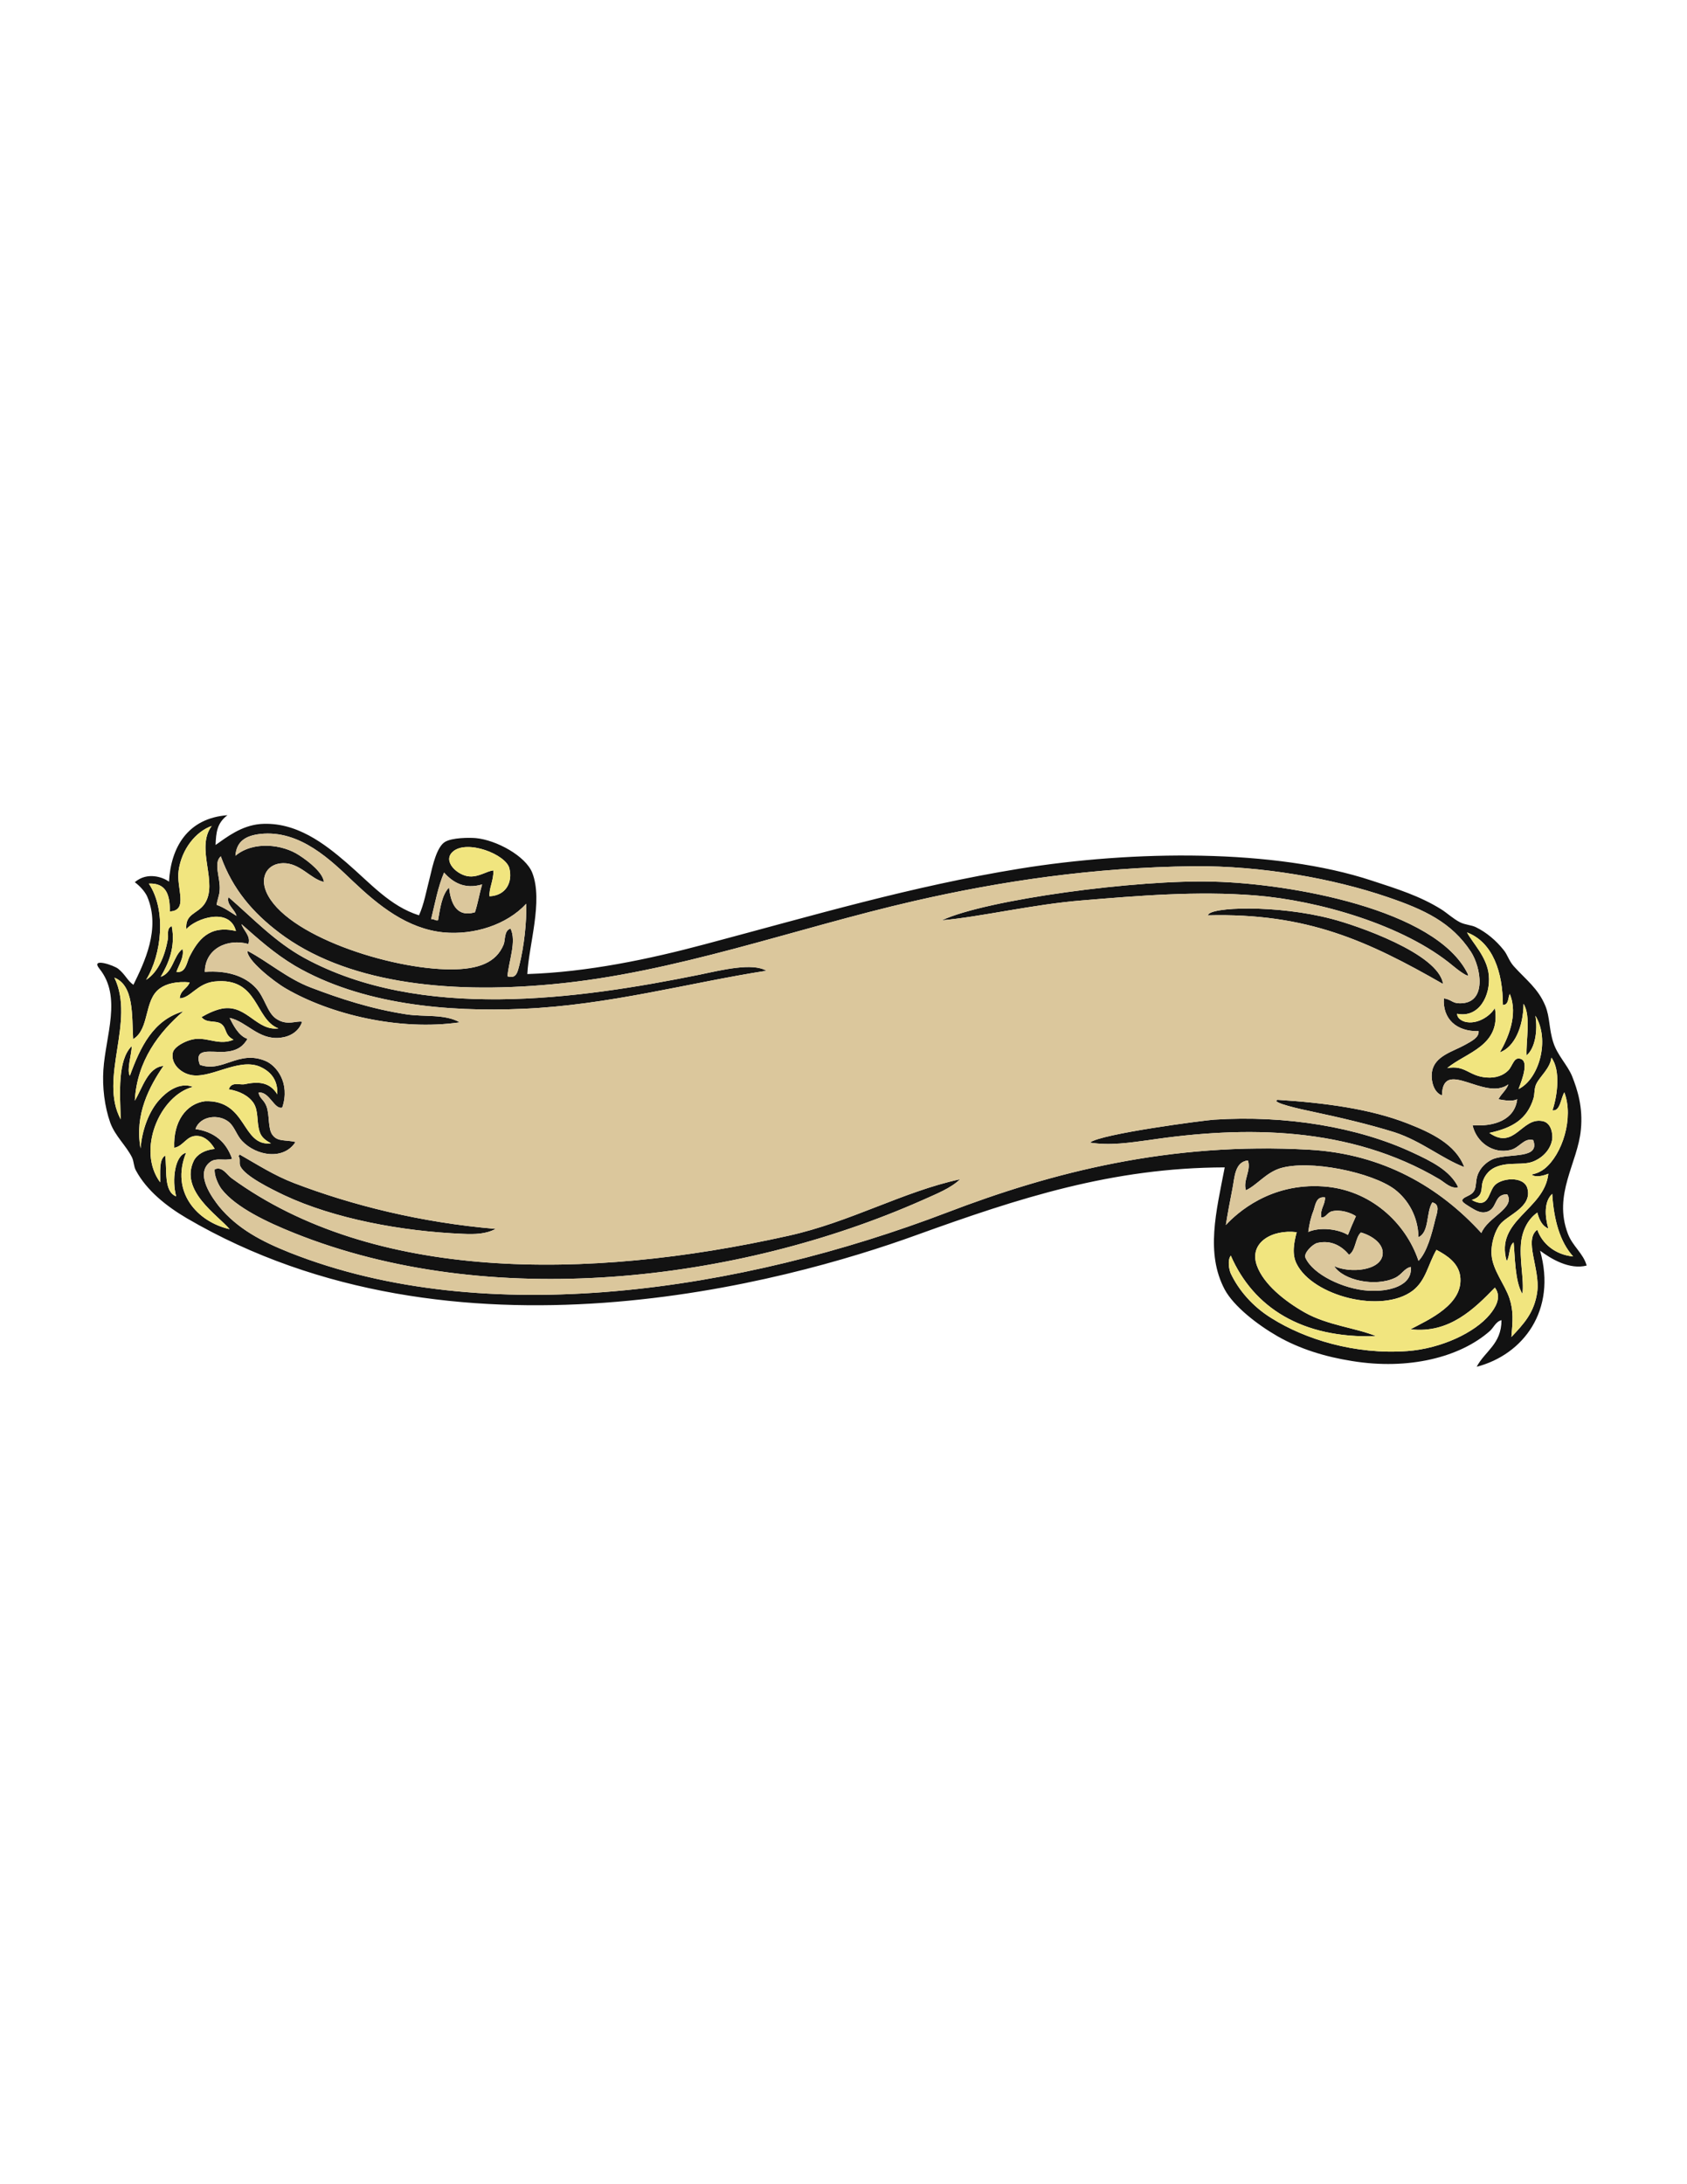 <?xml version="1.0" encoding="utf-8"?>
<!-- Generator: Adobe Illustrator 21.1.0, SVG Export Plug-In . SVG Version: 6.00 Build 0)  -->
<svg version="1.1" id="Layer_1" xmlns="http://www.w3.org/2000/svg" xmlns:xlink="http://www.w3.org/1999/xlink" x="0px" y="0px"
	 viewBox="0 0 612 792" enable-background="new 0 0 612 792" xml:space="preserve">
<g>
	<path fill="#121212" d="M86.5,419.3c0.1-0.3,0.4-0.4,0.4-0.7c6.5,3.7,12.5,7.6,19.8,10.4c20.9,8,45.9,14.3,73.1,16.6
		c-3.5,1.9-7.5,2-11.9,1.8c-22.1-0.9-46.7-5.5-64.8-14c-4.8-2.3-14.2-6.9-15.9-10.5C86.6,421.6,87.4,420.1,86.5,419.3z M483.1,333.2
		c-19.7-5.2-44.5-4.4-44.9-1.3c35.9-0.9,57.9,9.2,85.3,24.9C522,345.7,491.7,335.4,483.1,333.2z M84,427.2c-1.7-1.2-3.3-4.4-6.1-3.2
		c-0.3,2,1.2,5.5,2.5,7.2c5.2,6.7,16.8,12.1,26.3,15.9c70.8,28.4,160.6,17.9,227.9-11.9c5.1-2.3,10.3-4.3,13.7-7.6
		c-20.8,4.5-39.7,15.5-62.3,20.5C212.6,464.5,135.2,464.5,84,427.2z M455.5,324.7c22.5,1.8,53.8,10.6,71.7,25.6
		c1.4,1.2,6.2,4.8,5.3,2.9c-11.5-23.7-65-32.8-91.8-33.5c-28-0.9-83,6.5-99,14c13.9-1.2,33.2-5.8,50.8-7.2
		C413,324.8,434.1,323,455.5,324.7z M463.5,398.8c-3.1,0.9,9.2,3.6,12.2,4.2c10.3,2.2,20.7,4.6,30.3,7.6c9.7,3.2,17.1,9.5,25.2,12.6
		c-3.1-8.3-12.1-12.5-20.5-15.8C497.2,402.1,480.8,399.9,463.5,398.8z M166.8,370.7c-5.5-3.1-12.9-1.9-19.4-2.9
		c-12.9-2-24.1-5.7-34.6-9.7c-8.7-3.3-15.5-9.4-23-13.3c-0.5,3.1,9.3,11,14,13.7C119.8,367.8,144.8,373.9,166.8,370.7z M558.7,453.5
		c6.1,21.6-6.1,37.7-23,42.1c3-5.7,9-8.2,9-16.9c-2.1,0.5-2.8,2.7-4.3,4c-10.7,9.4-29.3,14.2-50,10.8c-9.5-1.5-18.8-4.3-27-9
		c-7.3-4.2-15.8-10.8-19.1-16.9c-7-13.2-3.1-28.2,0-44.3c-40.8,0.1-74.6,11.1-112,24.6c-46.4,16.8-167.5,50.6-264.6-6.2
		c-7.3-4.3-14.5-10-18.4-17.3c-0.8-1.4-0.7-3.2-1.4-4.7c-2.2-4.4-6.1-7.7-7.9-12.6c-2.1-5.9-2.9-13-2.5-19.1
		c0.8-12.5,6.8-26.5-1.4-36.7c-3.5-4.3,5.4-1.2,6.8,0c2.6,2.1,3.3,4.3,5.5,5.8c3.9-8,10-20.3,5-32c-0.8-1.8-2.7-3.9-4.5-5.2
		c4.5-3.9,10.3-1.8,12.4-0.2c0.7-12.5,6.8-23,21.2-24.1c-3.8,2.9-4.1,6.2-4.3,10.8c4-2.8,9.3-7,16.2-7.6c13-1,23.5,7.3,31.3,14
		c8.7,7.5,15.8,15.8,26.3,19.1c1.8-3.9,2.7-9,4-14c1-4.3,2.5-10.8,5.4-12.6c2.6-1.6,8.9-1.6,11.2-1.4c7.5,0.7,18.1,6.5,20.5,12.6
		c4,10.2-1.3,26.3-1.8,36.7c21.8-0.7,44.2-5.4,64.4-10.8c39.9-10.6,74.8-21,114.1-27.4c41.3-6.7,92.6-7.3,127.8,4.3
		c9.2,3,17.5,5.6,25.2,10.4c2.1,1.3,4.3,3.4,6.8,4.7c2,1,4.2,1,5.8,1.8c3.9,1.9,7.4,4.9,10.1,8.3c1.4,1.7,1.8,3.7,3.6,5.8
		c4.5,5,8.9,8.1,11.5,14.4c1.7,4.1,1.3,8.4,2.9,13.3c1.5,4.7,5.1,8.1,6.8,12.2c2,5,4,11.4,3.2,19.4c-1.1,12.1-10.2,23.4-4.7,37.8
		c1.7,4.5,5.6,7.1,6.8,11.5C569.4,460.5,562.7,456.5,558.7,453.5z M532.2,338.1c1.9,3.7,7.3,8.9,7.9,15.5c0.7,7.5-3.6,15.6-11.5,14
		c0,1.7,1.8,2.6,2.9,2.9c4.3,1.1,9.1-2,10.8-5c2.3,13.8-10.3,16-17.3,21.8c6.6-1.2,7.8,2.9,14.2,3.4c3.5,0.3,6.2-0.8,7.9-2.5
		c1.7-1.6,2.1-5.5,4.9-4.1c3,1.5-1.1,10.5-1.1,10.8c7.4-3.6,11.5-17.8,6.1-26.6c0.9,5.4-0.1,11.8-3.2,14.4c-0.3-5,1.7-14.3-1.1-18.7
		c-0.1,8.4-3.3,15.7-8.6,17.6c2.8-4.8,6.8-13.6,3.6-21.2c-0.7,1.4-0.3,4-2.5,4C545.2,352.6,541.6,341.7,532.2,338.1z M170.4,317.8
		c3.4,0.2,6.1-1.9,8.6-2.2c0.1,3.7-1.7,6.7-1.4,9.4c6-0.3,8.4-5.1,7.2-10.1c-1.2-5.1-15.4-10.6-20.5-6.1
		C160.3,312.3,166.1,317.6,170.4,317.8z M156.4,333.3c1.1-0.2,1.3,0.6,2.5,0.4c0.8-4.5,1.4-9.2,4-11.9c0.6,5.4,2.5,11,9.4,9
		c1.1-3.4,1.6-6.7,2.6-10.1c-6.4,1.9-10.7-0.8-13.8-4.3C158.9,321.5,157.8,327.6,156.4,333.3z M85.4,310.3
		c6.6-5.5,17.2-4.1,23.1-0.2c3.9,2.5,8.7,6.5,9,9.7c-4.9-1.1-8.6-6.9-14.8-6.8c-5.6,0.1-8.5,4.8-6.1,10.4
		c6.7,15.7,44.8,28.1,67,28.1c9.9,0,16.4-2.4,19.1-9c0.7-1.8,0.1-5,2.5-5.8c2.3,4.6-0.7,12-1.1,17.3c3.3,1.1,3.7-1.8,4.3-4
		c1.7-6.7,2.7-15.7,2.5-22.3c-7.1,7.7-19,11.4-29.9,10.4c-13.3-1.3-23.7-9.8-32.8-18.4c-8-7.6-19.3-18.9-33.8-17.3
		C89.2,303,85.8,305,85.4,310.3z M53,355.3c4.4-2.8,6.8-8.6,7.9-14.8c0.3-1.6-0.6-3.8,1.4-4.7c1.5,7.6-1.3,13.8-4,18.4
		c4.5-1.5,4.5-7.5,7.9-10.1c0.7,2.8-1.3,5.8-2.2,8.3c3.4,0.6,3.8-3.6,4.7-5.4c3.1-6.1,7.1-11.7,16.9-9.4c-2.3-8.8-14.6-4.6-18-0.7
		c-0.5-5.6,4-5.5,6.5-9c5.4-7.6-3.4-20.2,2.7-28.4c-5.7,2-10.9,8.3-12,16.2c-0.9,6.3,3.7,14.5-3.2,14.8c0.1-6-1.3-10.4-7.6-10.1
		C60.4,330,58.7,346,53,355.3z M83.3,445.7c-4.3-5.1-18.2-13.9-13-24.8c1.2-2.3,3.8-3.9,7.6-4.3c-1.4-2.4-3.5-4.5-6.1-4.7
		c-4.1-0.4-5.1,3.7-8.6,4.3c-0.4-9.5,4.3-16,11.2-16.9c15.4-0.5,13.1,16.4,23.9,15.3c-1.7-1-3.4-2-4.1-4.2C93,406.8,93.9,403,92,400
		c-1.8-2.7-5.2-4.4-9-5c0.9-2.7,3.4-1.7,5.4-1.8c5.2-1.1,9.3-1,12.2,3.6c0.2-4.4-1.6-8-6.5-10.1c-8.1-3.2-18.4,5.1-25.6,2.9
		c-3.2-0.9-6.6-4-5.8-7.9c0.4-2.2,5.2-4.8,8.6-5c4.6-0.3,8.5,2.4,13.4,0.3c-3.4-1.8-2.3-4.1-4.4-5.7c-2.1-1.5-5.3-0.1-7.2-2.5
		c2.4-1.4,5.6-2.9,8.3-3.2c8.3-0.9,11.9,8.3,19.6,7.3c-8.7-3.3-7.1-18.7-23.2-17c-6.3,0.7-8.7,6-12.6,6.1c0.2-3,2.8-3.5,3.6-5.8
		c-4.6-0.4-8.3,0.4-10.8,2.2c-5.9,4.2-3.6,14.7-9.7,18.4c-0.5-8.5,0.4-19.4-6.8-22.3c7.7,15.9-5.8,36.5,2.3,51.4
		c-0.3-9.5-1.2-21.5,4-26.6c-0.1,3.4-1.9,8.5-0.7,10.8c3.8-10.4,8.4-20.2,19.4-23.4c-8.8,7.6-16.8,17.9-17.6,32.4
		c2.8-4.6,4.7-12.1,10.4-12.6c-5,7.3-10.6,17.6-8.3,29.9c0.5-6.6,3-13.4,6.8-17.6c2.5-2.8,7.2-6.6,12.2-4.7
		c-12.1,3.1-20.5,23-11.9,34.6c0.1-3.7-0.5-8.2,1.8-9.7c0.8,4.8-0.7,13,4,14.8c-1.6-5.9-0.5-14.8,3.6-15.8
		C61.7,432.3,71.7,443.1,83.3,445.7z M475.1,416.9c26.6,1.5,47.2,13.6,62.3,30.2c2.3-5.8,12.4-9,9.4-14c-5.3-0.2-3.2,5.9-8.3,6.5
		c-1.6,0.2-3.4-0.8-5-1.8c-3.2-2-4.4-2.6-0.9-4.2c4-1.8,2-4.7,3.8-8.4c1.3-2.7,3.7-4.3,5.4-5c6-2.1,17,0.2,14.4-6.8
		c-3.4-0.9-4.9,2.8-8.3,3.6c-6.3,1.5-12.3-2.8-13.7-9c7.8,0.6,15.3-1.9,16.2-9.4c-1.8,0.9-4.5,0.4-6.8,0c1-2,2.8-3.2,3.6-5.4
		c-8.6,6.3-23.8-9.9-24.1,4c-3.1-1.1-4.1-5.6-3.6-8.6c0.9-5.7,7.6-7.3,11.9-9.7c2.5-1.4,5.2-2.7,5-5c-8.2,0.2-13.1-4.6-12.6-11.9
		c2.9,0.5,3,1.8,5.8,1.8c10.1,0.1,7.6-13.2,4-18.7c-7-10.7-17-15.3-30.2-19.8c-19.9-6.8-45.9-11.4-70.2-11.2
		c-36.8,0.4-70.5,5.5-101.5,12.6c-43.6,10-86.8,26.1-131.4,30.2c-39.4,3.7-75.5-0.9-99-18.7c-9.5-7.2-16.9-15.7-21.2-27.7
		c-2.8,2.5-0.1,7.7-0.4,12.2c-0.1,2.1-0.9,3.5-1.1,5.4c2.8,1,4.9,2.6,7.2,4c-0.6-2.4-3.8-4.1-2.9-6.8c8.9,7.7,16.7,16.1,27.4,22
		c42.1,23,99.2,15.1,143.6,6.1c8.1-1.7,19.1-4.4,24.1-1.4c-27.7,4.3-57.3,12.5-88.3,13.8c-27.3,1.2-58.5-1.5-82.7-15.6
		c-7.7-4.6-13.6-10-19.4-15.1c0.7,2.3,3.5,4.3,2.5,7.2c-7.5-2.1-15.7,1.6-15.8,10.1c8.3-0.6,14.6,1.6,18.5,5.8
		c3.3,3.5,4.1,9,7.4,11.2c4,2.7,7.3,0.6,9.4,1.1c-1.2,3.6-4.4,5.4-7.9,5.8c-7.9,0.9-12.2-5.9-18.4-7.2c1.1,2.1,3.1,6.5,6.5,7.6
		c-1.4,2.3-3.3,4.4-8.3,4.7c-5,0.3-11.3-1.7-9,4.7c8.3,3,14-5.5,23.8-1.4c3.9,1.6,9.1,7.9,6.1,16.9c-2.9,0.9-4.7-6-8.6-5.4
		c0.4,2.2,1.9,2.4,2.9,5c1.2,3.4,0.4,8.1,2.2,10.4c1.9,2.5,4.7,1.6,8.3,2.5c-4.3,6.7-14.2,5.1-19.4-0.4c-1.9-2-2.7-5.1-4.7-6.8
		c-3.7-3.1-10.5-2.3-12.2,2.5c7,1,11.2,4.8,13.3,10.8c-2.9,0.8-5.7-0.5-7.9,1.1c-5.9,4.4,1,13.4,3.2,16.2c6.6,8,15.3,12.6,25.6,16.7
		c71.2,28.2,163.7,14,238.6-14.6C381.6,425.1,424.5,414,475.1,416.9z M480,430.2c17.1,1.1,30,13.2,34.6,27c3.1-3.2,4.8-9.7,6.1-15.1
		c0.6-2.3,1.9-5.4-1.1-6.1c-2.3,3.6-1,10.8-5,12.6c-0.2-7.5-3.7-13.5-8.6-17.3c-8.2-6.2-31.1-11-41.8-7.6c-5.1,1.7-8.3,6.1-12.2,7.9
		c-1.2-3.5,2-7.3,0.7-10.8c-4.8,0.5-4.8,6.2-5.6,10.2c-0.9,4.5-1.8,9.4-2.4,13.2C448.8,439.8,460.8,428.9,480,430.2z M480.7,434.2
		c-3.3-0.5-3.5,2.8-4.2,4.8c-1,2.5-1.5,4.9-1.9,7.7c4.4-1.9,11-1,14.4,1.1c0.9-2.3,1.9-4.6,2.9-6.8c-1.9-1.3-5.7-2.5-8.6-1.8
		c-1.9,0.4-2.3,2.5-4,2.2C478.9,438.2,480.7,437,480.7,434.2z M473.6,456.1c2.7,6,13.7,11.3,22.7,11.9c7.5,0.5,16.2-1.7,15.5-8.6
		c-2.4,0.5-3.2,2.8-5.8,4c-7.1,3.3-18.7,0.9-22-4.3c5.8,2.7,17,1.7,17.6-4.3c0.4-3.9-4-6.8-7.9-7.9c-2.1,1.9-1.8,6.5-4.3,8.1
		c-2.5-3-6.3-5.5-11.5-4.3C476.2,451.1,472.8,454.4,473.6,456.1z M542.3,466.9c-7.3,7.5-16.5,16.8-30.6,15.1
		c6.6-3.5,19.5-9.1,18-19.4c-0.7-4.6-4.6-7.3-8.6-9.4c-3.1,5.4-3.8,11.1-8.6,14.8c-11.3,8.5-36.3,1.9-42.1-9.7
		c-1.8-3.5-1-7.7,0-11.5c-8.9-1.1-17.5,3.8-14.4,12.2c2.4,6.6,9.9,12.7,17.3,16.9c8.3,4.7,18.7,5.6,25.9,8.6
		c-26.9,0.9-44.5-10.4-52.7-29.2c-1.3,1.7-0.6,5.2,0,6.5c2.8,5.9,7.8,11.9,14.8,16.2c12.1,7.6,30.2,13.3,49.3,11.9
		c12.1-0.9,24.4-6.6,29.9-13.3C542.3,474.4,545,470.4,542.3,466.9z M570.7,455.6c-4.8-5.3-7-13.2-7.6-22.7c-3,2.8-2.7,8.1-1.4,12.6
		c-2.3-1-3.3-3.2-4-5.8c-2.9,2-5.1,5.5-5.8,10.1c-0.9,6.6,1.1,14.2,0.4,19.4c-2.8-4.5-2.7-14.1-3.2-18.7c-1.8,1.3-1.3,5-2.5,6.8
		c-4.4-14.9,13.7-18.5,15.1-31.7c-1.7,0.7-4.6,1.5-6.1,0.3c2.3-0.5,3.5-1.2,4.7-2.1c6.5-5.2,10.7-18.5,7.2-27.7
		c-1.3,2.1-1.5,7-4.3,6.5c1.8-5.3,3-14.6-0.4-19.1c-0.4,3.8-4.1,6.8-5.4,9.4c-0.9,1.7-0.6,3.7-1.1,5.4c-2.3,7.5-7.6,10.7-16,12.5
		c9.1,6.4,11.7-5.7,19.2-4.3c3.5,0.6,3.8,5.1,3.6,6.6c-0.5,3.3-2.9,6.3-6.5,7.9c-3.9,1.8-9.2,0.1-14,2.2c-2.8,1.2-4.7,3.8-5,6.8
		c-0.2,2.4-0.4,4.1-3.7,5.1c6,3.4,6-2.2,8-4.9c2.2-3.1,10.9-4,12.2,0.7c1.9,6.9-7.5,9.7-10.1,13.3c-1.4,1.9-3.2,6.2-2.9,10.8
		c0.4,5.6,4.8,10.7,6.5,15.8c1.5,4.6,1.2,8.1,0.7,14c4.4-4.7,8.4-8.8,9.4-16.6c1-8.2-5-18.7,0-22.3
		C559.4,450.9,564.2,455,570.7,455.6z M529,430.5c-2.9-6.1-9.9-9.5-16.6-12.6c-19.7-9.2-45.9-13.6-72-11.9c-3.2,0.2-41,5.1-45,8.3
		c7.2,1.2,14.7,0,21.4-0.9c34.8-5.2,72.8-5.1,105.4,14.2C524.2,428.8,526.4,431.2,529,430.5z"/>
	<path fill="#DBC79C" d="M444.7,444.2c0.6-3.8,1.5-8.7,2.4-13.2c0.8-4,0.8-9.7,5.6-10.2c1.3,3.5-1.9,7.3-0.7,10.8
		c3.9-1.8,7.1-6.2,12.2-7.9c10.7-3.4,33.6,1.4,41.8,7.6c4.9,3.8,8.4,9.8,8.6,17.3c4-1.8,2.7-9,5-12.6c3,0.7,1.7,3.8,1.1,6.1
		c-1.3,5.4-3,11.9-6.1,15.1c-4.6-13.8-17.5-25.9-34.6-27C460.8,428.9,448.8,439.8,444.7,444.2z M476.5,439c-1,2.5-1.5,4.9-1.9,7.7
		c4.4-1.9,11-1,14.4,1.1c0.9-2.3,1.9-4.6,2.9-6.8c-1.9-1.3-5.7-2.5-8.6-1.8c-1.9,0.4-2.3,2.5-4,2.2c-0.4-3.2,1.4-4.4,1.4-7.2
		C477.4,433.7,477.2,437,476.5,439z M473.6,456.1c2.7,6,13.7,11.3,22.7,11.9c7.5,0.5,16.2-1.7,15.5-8.6c-2.4,0.5-3.2,2.8-5.8,4
		c-7.1,3.3-18.7,0.9-22-4.3c5.8,2.7,17,1.7,17.6-4.3c0.4-3.9-4-6.8-7.9-7.9c-2.1,1.9-1.8,6.5-4.3,8.1c-2.5-3-6.3-5.5-11.5-4.3
		C476.2,451.1,472.8,454.4,473.6,456.1z M108.5,310.1c3.9,2.5,8.7,6.5,9,9.7c-4.9-1.1-8.6-6.9-14.8-6.8c-5.6,0.1-8.5,4.8-6.1,10.4
		c6.7,15.7,44.8,28.1,67,28.1c9.9,0,16.4-2.4,19.1-9c0.7-1.8,0.1-5,2.5-5.8c2.3,4.6-0.7,12-1.1,17.3c3.3,1.1,3.7-1.8,4.3-4
		c1.7-6.7,2.7-15.7,2.5-22.3c-7.1,7.7-19,11.4-29.9,10.4c-13.3-1.3-23.7-9.8-32.8-18.4c-8-7.6-19.3-18.9-33.8-17.3
		c-5.2,0.6-8.6,2.6-9,7.9C92,304.8,102.6,306.2,108.5,310.1z M343.7,439.6c-74.9,28.6-167.4,42.8-238.6,14.6
		c-10.3-4.1-19-8.7-25.6-16.7c-2.2-2.8-9.1-11.8-3.2-16.2c2.2-1.6,5-0.3,7.9-1.1c-2.1-6-6.3-9.8-13.3-10.8c1.7-4.8,8.5-5.6,12.2-2.5
		c2,1.7,2.8,4.8,4.7,6.8c5.2,5.5,15.1,7.1,19.4,0.4c-3.6-0.9-6.4,0-8.3-2.5c-1.8-2.3-1-7-2.2-10.4c-1-2.6-2.5-2.8-2.9-5
		c3.9-0.6,5.7,6.3,8.6,5.4c3-9-2.2-15.3-6.1-16.9c-9.8-4.1-15.5,4.4-23.8,1.4c-2.3-6.4,4-4.4,9-4.7c5-0.3,6.9-2.4,8.3-4.7
		c-3.4-1.1-5.4-5.5-6.5-7.6c6.2,1.3,10.5,8.1,18.4,7.2c3.5-0.4,6.7-2.2,7.9-5.8c-2.1-0.5-5.4,1.6-9.4-1.1c-3.3-2.2-4.1-7.7-7.4-11.2
		c-3.9-4.2-10.2-6.4-18.5-5.8c0.1-8.5,8.3-12.2,15.8-10.1c1-2.9-1.8-4.9-2.5-7.2c5.8,5.1,11.7,10.5,19.4,15.1
		c24.2,14.1,55.4,16.8,82.7,15.6c31-1.3,60.6-9.5,88.3-13.8c-5-3-16-0.3-24.1,1.4c-44.4,9-101.5,16.9-143.6-6.1
		c-10.7-5.9-18.5-14.3-27.4-22c-0.9,2.7,2.3,4.4,2.9,6.8c-2.3-1.4-4.4-3-7.2-4c0.2-1.9,1-3.3,1.1-5.4c0.3-4.5-2.4-9.7,0.4-12.2
		c4.3,12,11.7,20.5,21.2,27.7c23.5,17.8,59.6,22.4,99,18.7c44.6-4.1,87.8-20.2,131.4-30.2c31-7.1,64.7-12.2,101.5-12.6
		c24.3-0.2,50.3,4.4,70.2,11.2c13.2,4.5,23.2,9.1,30.2,19.8c3.6,5.5,6.1,18.8-4,18.7c-2.8,0-2.9-1.3-5.8-1.8
		c-0.5,7.3,4.4,12.1,12.6,11.9c0.2,2.3-2.5,3.6-5,5c-4.3,2.4-11,4-11.9,9.7c-0.5,3,0.5,7.5,3.6,8.6c0.3-13.9,15.5,2.3,24.1-4
		c-0.8,2.2-2.6,3.4-3.6,5.4c2.3,0.4,5,0.9,6.8,0c-0.9,7.5-8.4,10-16.2,9.4c1.4,6.2,7.4,10.5,13.7,9c3.4-0.8,4.9-4.5,8.3-3.6
		c2.6,7-8.4,4.7-14.4,6.8c-1.7,0.7-4.1,2.3-5.4,5c-1.8,3.7,0.2,6.6-3.8,8.4c-3.5,1.6-2.3,2.2,0.9,4.2c1.6,1,3.4,2,5,1.8
		c5.1-0.6,3-6.7,8.3-6.5c3,5-7.1,8.2-9.4,14c-15.1-16.6-35.7-28.7-62.3-30.2C424.5,414,381.6,425.1,343.7,439.6z M510.7,407.4
		c-13.5-5.3-29.9-7.5-47.2-8.6c-3.1,0.9,9.2,3.6,12.2,4.2c10.3,2.2,20.7,4.6,30.3,7.6c9.7,3.2,17.1,9.5,25.2,12.6
		C528.1,414.9,519.1,410.7,510.7,407.4z M523.5,356.8c-1.5-11.1-31.8-21.4-40.4-23.6c-19.7-5.2-44.5-4.4-44.9-1.3
		C474.1,331,496.1,341.1,523.5,356.8z M166.8,370.7c-5.5-3.1-12.9-1.9-19.4-2.9c-12.9-2-24.1-5.7-34.6-9.7
		c-8.7-3.3-15.5-9.4-23-13.3c-0.5,3.1,9.3,11,14,13.7C119.8,367.8,144.8,373.9,166.8,370.7z M86.5,419.3c0.9,0.8,0.1,2.3,0.7,3.6
		c1.7,3.6,11.1,8.2,15.9,10.5c18.1,8.5,42.7,13.1,64.8,14c4.4,0.2,8.4,0.1,11.9-1.8c-27.2-2.3-52.2-8.6-73.1-16.6
		c-7.3-2.8-13.3-6.7-19.8-10.4C86.9,418.9,86.6,419,86.5,419.3z M348.3,427.6c-20.8,4.5-39.7,15.5-62.3,20.5
		c-73.4,16.4-150.8,16.4-202-20.9c-1.7-1.2-3.3-4.4-6.1-3.2c-0.3,2,1.2,5.5,2.5,7.2c5.2,6.7,16.8,12.1,26.3,15.9
		c70.8,28.4,160.6,17.9,227.9-11.9C339.7,432.9,344.9,430.9,348.3,427.6z M392.5,326.5c20.5-1.7,41.6-3.5,63-1.8
		c22.5,1.8,53.8,10.6,71.7,25.6c1.4,1.2,6.2,4.8,5.3,2.9c-11.5-23.7-65-32.8-91.8-33.5c-28-0.9-83,6.5-99,14
		C355.6,332.5,374.9,327.9,392.5,326.5z M522.2,427.6c2,1.2,4.2,3.6,6.8,2.9c-2.9-6.1-9.9-9.5-16.6-12.6
		c-19.7-9.2-45.9-13.6-72-11.9c-3.2,0.2-41,5.1-45,8.3c7.2,1.2,14.7,0,21.4-0.9C451.6,408.2,489.6,408.3,522.2,427.6z M158.9,333.7
		c0.8-4.5,1.4-9.2,4-11.9c0.6,5.4,2.5,11,9.4,9c1.1-3.4,1.6-6.7,2.6-10.1c-6.4,1.9-10.7-0.8-13.8-4.3c-2.2,5.1-3.3,11.2-4.7,16.9
		C157.5,333.1,157.7,333.9,158.9,333.7z"/>
	<path fill="#F1E57F" d="M563.1,432.9c0.6,9.5,2.8,17.4,7.6,22.7c-6.5-0.6-11.3-4.7-13-9.7c-5,3.6,1,14.1,0,22.3
		c-1,7.8-5,11.9-9.4,16.6c0.5-5.9,0.8-9.4-0.7-14c-1.7-5.1-6.1-10.2-6.5-15.8c-0.3-4.6,1.5-8.9,2.9-10.8c2.6-3.6,12-6.4,10.1-13.3
		c-1.3-4.7-10-3.8-12.2-0.7c-2,2.7-2,8.3-8,4.9c3.3-1,3.5-2.7,3.7-5.1c0.3-3,2.2-5.6,5-6.8c4.8-2.1,10.1-0.4,14-2.2
		c3.6-1.6,6-4.6,6.5-7.9c0.2-1.5-0.1-6-3.6-6.6c-7.5-1.4-10.1,10.7-19.2,4.3c8.4-1.8,13.7-5,16-12.5c0.5-1.7,0.2-3.7,1.1-5.4
		c1.3-2.6,5-5.6,5.4-9.4c3.4,4.5,2.2,13.8,0.4,19.1c2.8,0.5,3-4.4,4.3-6.5c3.5,9.2-0.7,22.5-7.2,27.7c-1.2,0.9-2.4,1.6-4.7,2.1
		c1.5,1.2,4.4,0.4,6.1-0.3c-1.4,13.2-19.5,16.8-15.1,31.7c1.2-1.8,0.7-5.5,2.5-6.8c0.5,4.6,0.4,14.2,3.2,18.7
		c0.7-5.2-1.3-12.8-0.4-19.4c0.7-4.6,2.9-8.1,5.8-10.1c0.7,2.6,1.7,4.8,4,5.8C560.4,441,560.1,435.7,563.1,432.9z M511.7,482
		c6.6-3.5,19.5-9.1,18-19.4c-0.7-4.6-4.6-7.3-8.6-9.4c-3.1,5.4-3.8,11.1-8.6,14.8c-11.3,8.5-36.3,1.9-42.1-9.7
		c-1.8-3.5-1-7.7,0-11.5c-8.9-1.1-17.5,3.8-14.4,12.2c2.4,6.6,9.9,12.7,17.3,16.9c8.3,4.7,18.7,5.6,25.9,8.6
		c-26.9,0.9-44.5-10.4-52.7-29.2c-1.3,1.7-0.6,5.2,0,6.5c2.8,5.9,7.8,11.9,14.8,16.2c12.1,7.6,30.2,13.3,49.3,11.9
		c12.1-0.9,24.4-6.6,29.9-13.3c1.8-2.2,4.5-6.2,1.8-9.7C535,474.4,525.8,483.7,511.7,482z M528.6,367.6c0,1.7,1.8,2.6,2.9,2.9
		c4.3,1.1,9.1-2,10.8-5c2.3,13.8-10.3,16-17.3,21.8c6.6-1.2,7.8,2.9,14.2,3.4c3.5,0.3,6.2-0.8,7.9-2.5c1.7-1.6,2.1-5.5,4.9-4.1
		c3,1.5-1.1,10.5-1.1,10.8c7.4-3.6,11.5-17.8,6.1-26.6c0.9,5.4-0.1,11.8-3.2,14.4c-0.3-5,1.7-14.3-1.1-18.7
		c-0.1,8.4-3.3,15.7-8.6,17.6c2.8-4.8,6.8-13.6,3.6-21.2c-0.7,1.4-0.3,4-2.5,4c0-11.8-3.6-22.7-13-26.3c1.9,3.7,7.3,8.9,7.9,15.5
		C540.8,361.1,536.5,369.2,528.6,367.6z M70.3,420.9c1.2-2.3,3.8-3.9,7.6-4.3c-1.4-2.4-3.5-4.5-6.1-4.7c-4.1-0.4-5.1,3.7-8.6,4.3
		c-0.4-9.5,4.3-16,11.2-16.9c15.4-0.5,13.1,16.4,23.9,15.3c-1.7-1-3.4-2-4.1-4.2C93,406.8,93.9,403,92,400c-1.8-2.7-5.2-4.4-9-5
		c0.9-2.7,3.4-1.7,5.4-1.8c5.2-1.1,9.3-1,12.2,3.6c0.2-4.4-1.6-8-6.5-10.1c-8.1-3.2-18.4,5.1-25.6,2.9c-3.2-0.9-6.6-4-5.8-7.9
		c0.4-2.2,5.2-4.8,8.6-5c4.6-0.3,8.5,2.4,13.4,0.3c-3.4-1.8-2.3-4.1-4.4-5.7c-2.1-1.5-5.3-0.1-7.2-2.5c2.4-1.4,5.6-2.9,8.3-3.2
		c8.3-0.9,11.9,8.3,19.6,7.3c-8.7-3.3-7.1-18.7-23.2-17c-6.3,0.7-8.7,6-12.6,6.1c0.2-3,2.8-3.5,3.6-5.8c-4.6-0.4-8.3,0.4-10.8,2.2
		c-5.9,4.2-3.6,14.7-9.7,18.4c-0.5-8.5,0.4-19.4-6.8-22.3c7.7,15.9-5.8,36.5,2.3,51.4c-0.3-9.5-1.2-21.5,4-26.6
		c-0.1,3.4-1.9,8.5-0.7,10.8c3.8-10.4,8.4-20.2,19.4-23.4c-8.8,7.6-16.8,17.9-17.6,32.4c2.8-4.6,4.7-12.1,10.4-12.6
		c-5,7.3-10.6,17.6-8.3,29.9c0.5-6.6,3-13.4,6.8-17.6c2.5-2.8,7.2-6.6,12.2-4.7c-12.1,3.1-20.5,23-11.9,34.6
		c0.1-3.7-0.5-8.2,1.8-9.7c0.8,4.8-0.7,13,4,14.8c-1.6-5.9-0.5-14.8,3.6-15.8c-5.8,14.3,4.2,25.1,15.8,27.7
		C79,440.6,65.1,431.8,70.3,420.9z M60.9,340.5c0.3-1.6-0.6-3.8,1.4-4.7c1.5,7.6-1.3,13.8-4,18.4c4.5-1.5,4.5-7.5,7.9-10.1
		c0.7,2.8-1.3,5.8-2.2,8.3c3.4,0.6,3.8-3.6,4.7-5.4c3.1-6.1,7.1-11.7,16.9-9.4c-2.3-8.8-14.6-4.6-18-0.7c-0.5-5.6,4-5.5,6.5-9
		c5.4-7.6-3.4-20.2,2.7-28.4c-5.7,2-10.9,8.3-12,16.2c-0.9,6.3,3.7,14.5-3.2,14.8c0.1-6-1.3-10.4-7.6-10.1c6.4,9.6,4.7,25.6-1,34.9
		C57.4,352.5,59.8,346.7,60.9,340.5z M170.4,317.8c3.4,0.2,6.1-1.9,8.6-2.2c0.1,3.7-1.7,6.7-1.4,9.4c6-0.3,8.4-5.1,7.2-10.1
		c-1.2-5.1-15.4-10.6-20.5-6.1C160.3,312.3,166.1,317.6,170.4,317.8z"/>
</g>
</svg>
